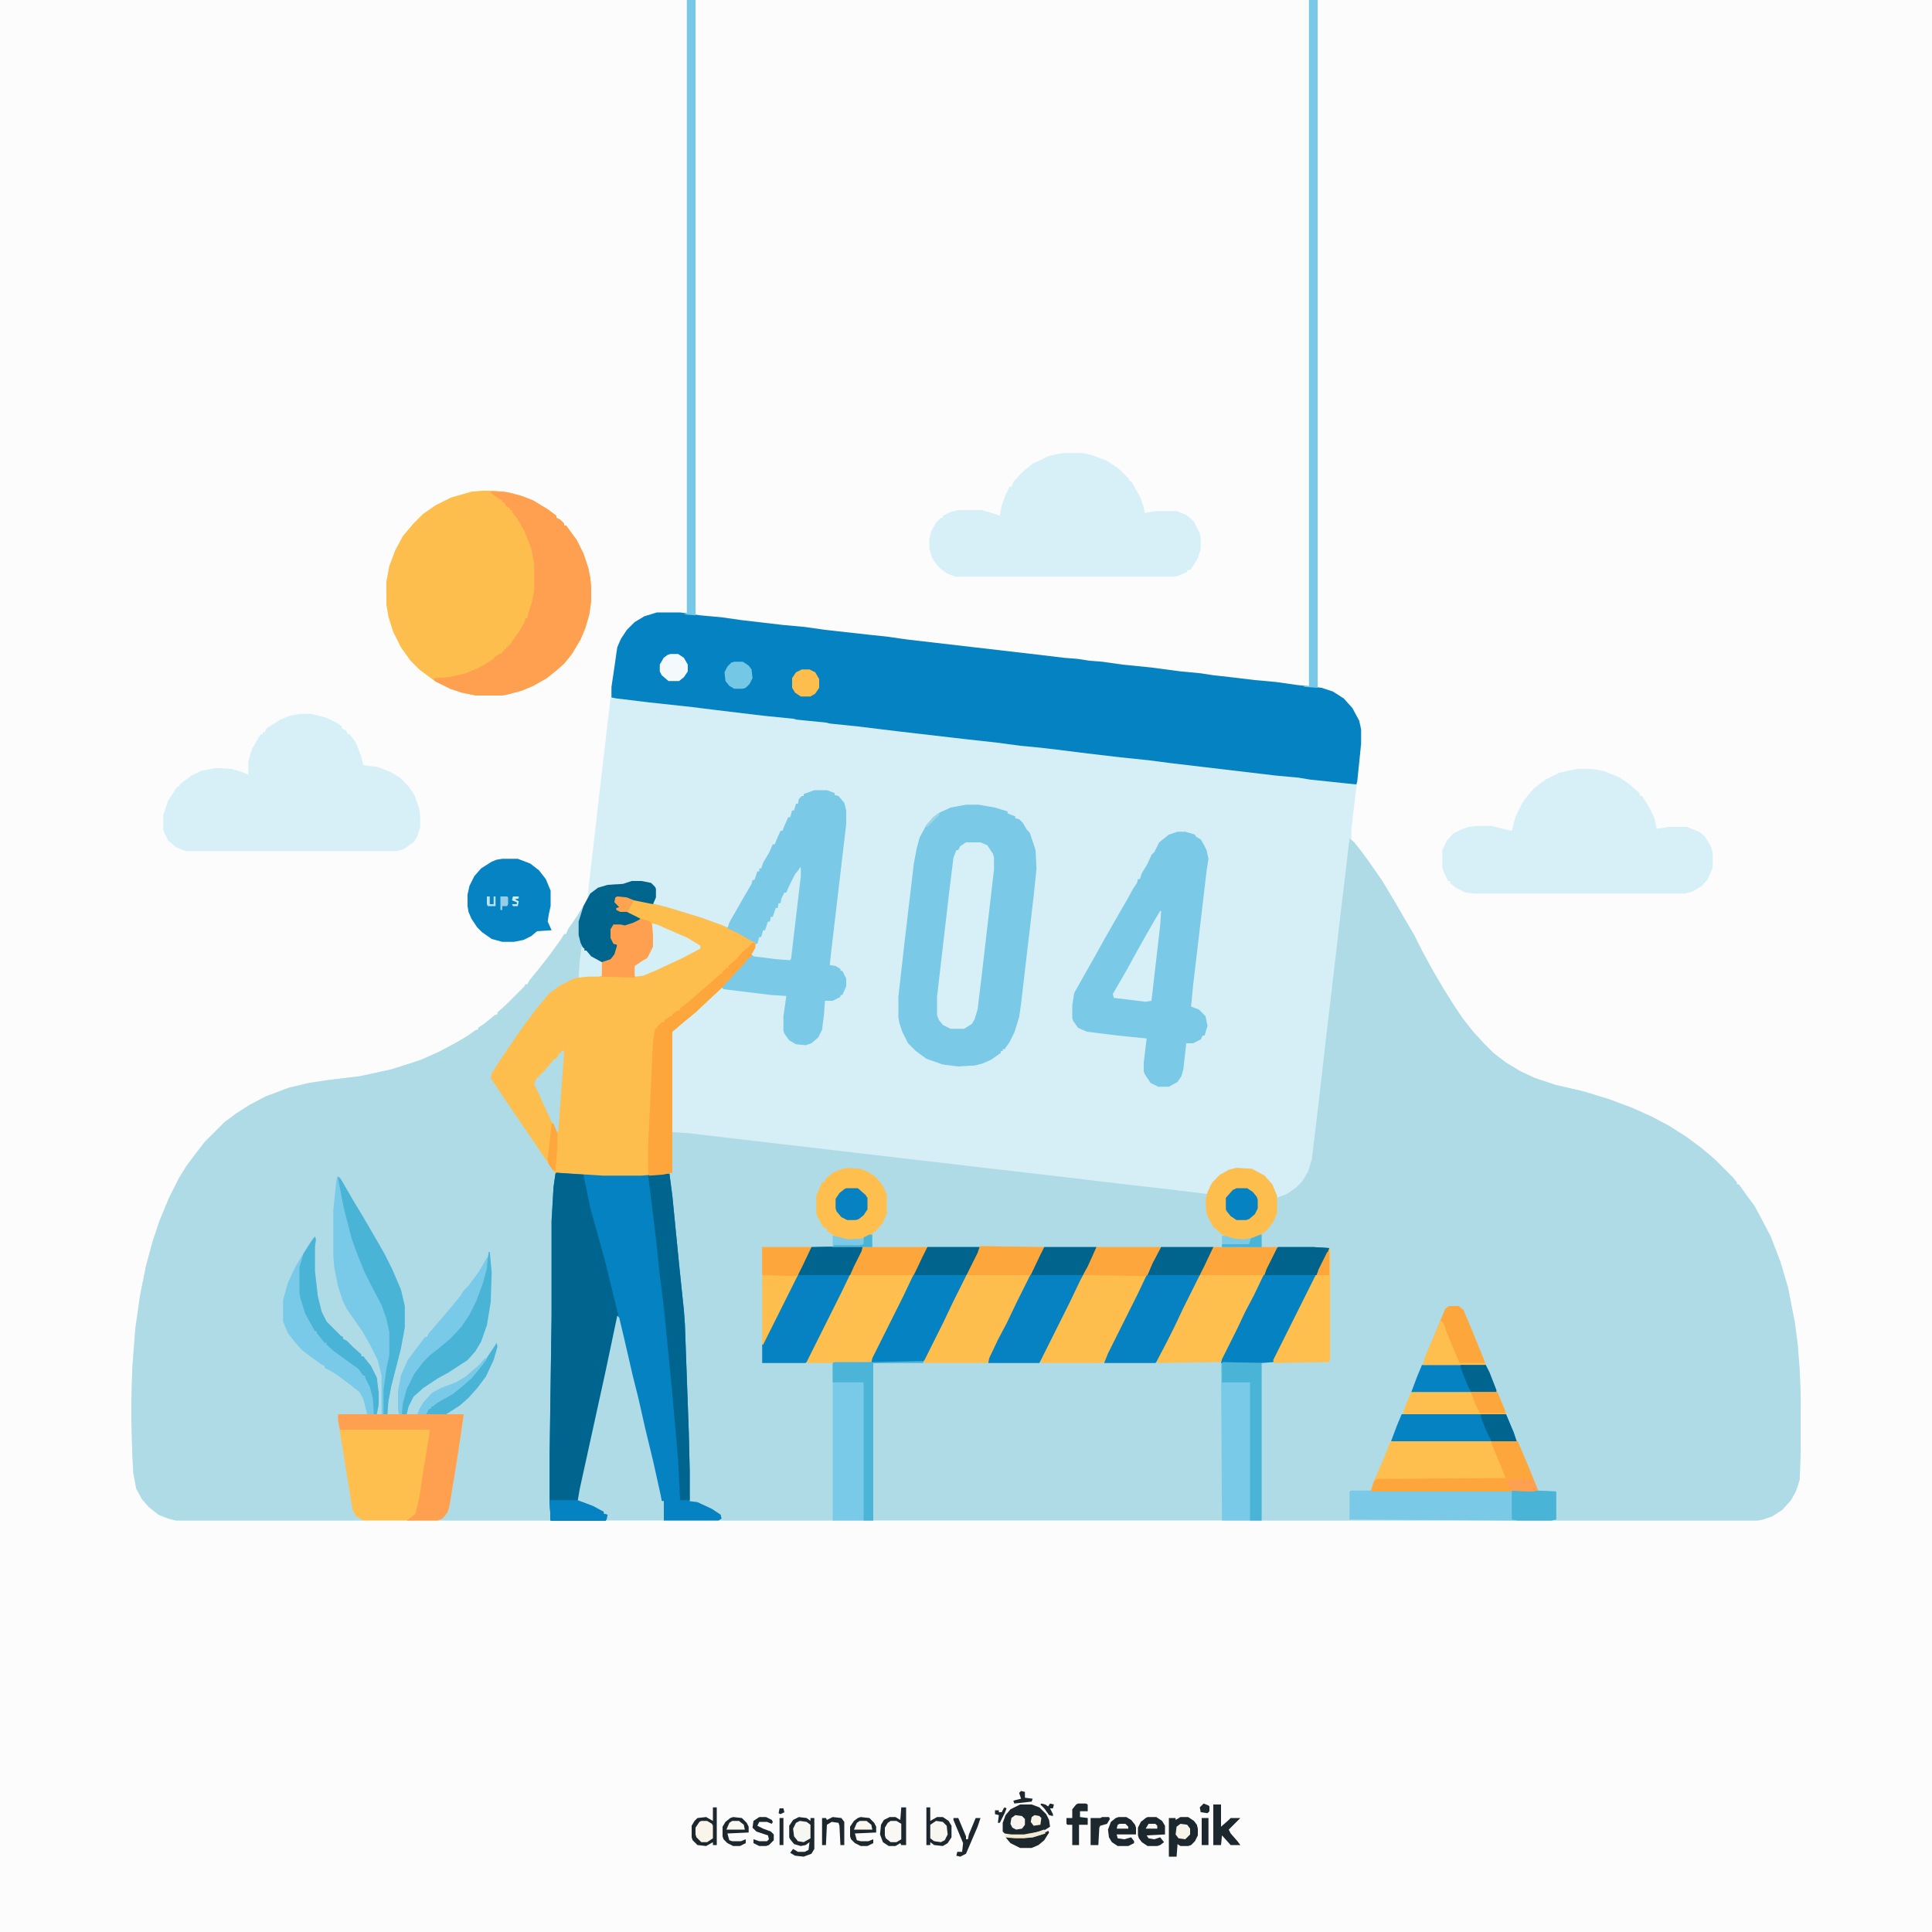 <?xml version="1.0" encoding="UTF-8"?>
<svg version="1.1" viewBox="0 0 2000 2000" width="2000" height="2000" xmlns="http://www.w3.org/2000/svg">
<path transform="translate(0)" d="m0 0h2e3v2e3h-2e3z" fill="#FCFCFC"/>
<path transform="translate(680,634)" d="m0 0h24l21 3 22 2 21 3 43 5 22 2 21 3 45 5 19 2 21 3 138 16 25 3 13 1 13 2 13 1 21 3 30 3 30 4 21 2 13 2 18 2 25 3 22 2 21 3 26 3 12 4 11 7 9 10 7 13 2 9v15l-4 39-2 15-4 34v11l11 13 12 17 10 15 11 18 11 19 10 17 8 16 12 22 10 17 10 16 10 15 11 14 12 13 9 9 13 10 15 9 15 7 21 7 30 7 26 8 24 9 20 9 17 9 19 12 16 12 13 11 19 19 4 5v2h2l10 14 6 8 6 11 11 21 10 26 8 27 7 36 3 23 2 26 1 24v62l-1 28-4 12-5 9-9 10-11 7-9 3-5 1h-555l-1-163h-360v163h-217v-20h-2l-4-16-9-37-8-36-6-25-6-24-7-31-5-21-3 12-14 66-18 82-7 30 12 3 15 8v2l4 1-1 5-1 1h-174l3-2 5-4 2-3 5-29 8-51 3-18 1-3h-130l7 43 5 33 4 23 3 6 7 4v1h-194l-8-2-10-4-10-8-7-8-6-11-3-16-1-19-1-34v-24l1-32 3-40 5-35 6-30 7-26 7-21 10-24 10-20 8-13 9-12 10-13 20-20 12-9 14-9 17-9 24-9 21-5 20-3 33-4 32-7 19-6 12-4 18-8 17-9 12-7 10-7h2v-2l6-4 11-9 3-1v-2l8-7 20-20 1-2h2l2-4 9-11 11-14 13-18 3-5h2l2-5 9-13 8-13 3-6 10-87 5-43 9-77 6-48 3-11 7-11 9-9 10-6z" fill="#D6EFF7"/>
<path transform="translate(720)" d="m0 0h635v710h-13l-30-4-30-3-13-2-21-2-51-6-18-2-34-4-4-1-22-2-4-1-30-3-49-6-63-7-51-6-4-1-30-3-51-6-13-2-30-3-43-5-4-1-22-2-5-1z" fill="#FCFCFC"/>
<path transform="translate(639,928)" d="m0 0 10 1 9 2 32 8 36 11 22 8 18 8 13 8 3 2 1 5-4 7-3 4h-2l-2 4-15 16-3 4h-2l-2 4-13 12-17 16-11 9-13 11v104l16 1 222 26 172 20 50 6 44 5 50 6 3-9 9-10 10-6 8-2 16 1 13 7 8 9 5 12v18l-4 9-6 8-9 7-8 3-10 1-12-2-8-3v12h95l16 1-2 6-56 112h-12v164h-41l-1-163h-360v163h-217v-20h-2l-4-16-9-37-8-36-6-25-6-24-7-31-5-21-3 12-14 66-18 82-7 30 12 3 15 8v2l4 1-1 5-1 1h-57l-1-20v-50l2-142v-98l2-35 1-6v-9l-22-33-11-16-15-22-18-27 1-5 9-14 19-28 8-11 9-12 9-11 6-7 11-8 14-7 14-3h14l1-14 9-3 4-5 3-10-4-1-3-6v-9l3-5h7l5 1 9-3 6-3-2-2-10-4-1-1-10-2-1-3 3-1-5-5 1-5z" fill="#AFDBE6"/>
<path transform="translate(1397,868)" d="m0 0 5 4 13 17 16 23 12 20 11 19 10 17 8 16 12 22 10 17 10 16 10 15 11 14 12 13 9 9 13 10 15 9 15 7 21 7 30 7 26 8 24 9 20 9 17 9 19 12 16 12 13 11 19 19 4 5v2h2l10 14 6 8 6 11 11 21 10 26 8 27 7 36 3 23 2 26 1 24v62l-1 28-4 12-5 9-9 10-11 7-9 3-5 1h-514v-164h12l2-6 56-112-111-1v-12l6 1 6 2 11 1 10-2 8-4 8-7 5-9 2-5 1-16 10-4 9-6 7-7 6-10 4-13 7-58 8-70 10-85 5-43z" fill="#AFDBE6"/>
<path transform="translate(654,912)" d="m0 0h10l10 2 4 4 1 2v9l-3 7-20-4-11-3h-6l-2 1 1 5 4 5h-4l1 2 10 2 14 7-3 3-8 4-9 1-1-1h-7l-2 4v9l3 6 3 1-1 8-4 6-3 3-8 1v14l-3 1h-12l-16 4-14 7-12 10-11 14-10 13-7 10-19 28-10 16 1 5 7 10 10 15 26 38 22 33v9l-2 19-1 27v93l-2 142v70h-117l3-2 5-4 2-3 5-29 8-51 3-18 1-3h-130l7 43 5 33 4 23 3 6 7 4v1h-194l-8-2-10-4-10-8-7-8-6-11-3-16-1-19-1-34v-24l1-32 3-40 5-35 6-30 7-26 7-21 10-24 10-20 8-13 9-12 10-13 20-20 12-9 14-9 17-9 24-9 21-5 20-3 33-4 32-7 19-6 12-4 18-8 17-9 12-7 10-7h2v-2l6-4 11-9 3-1v-2l8-7 20-20 1-2h2l2-4 9-11 11-14 13-18 3-5h2l2-5 9-13 8-13 6-11 8-6 10-3 16-1z" fill="#AFDBE6"/>
<path transform="translate(680,634)" d="m0 0h24l21 3 22 2 21 3 43 5 22 2 21 3 45 5 19 2 21 3 138 16 25 3 13 1 13 2 13 1 21 3 30 3 30 4 21 2 13 2 18 2 25 3 22 2 21 3 26 3 12 4 11 7 9 10 7 13 2 9v15l-4 39-1 3-10-1-38-4-12-2-22-2-17-2-93-11-23-3-29-3-34-4-32-4-17-2-21-2-22-3-36-4-69-8-41-5-29-3-4-1-30-3-4-1-30-3-50-6-24-3-46-5-33-4-5-1v-11l3-20 3-21 4-9 6-9 8-8 10-6z" fill="#0582C2"/>
<path transform="translate(956,1410)" d="m0 0h308l1 1v163h-361v-163z" fill="#AFDBE7"/>
<path transform="translate(639,928)" d="m0 0 10 1 9 2 32 8 36 11 22 8 18 8 13 8 3 2 1 5-4 7-3 4h-2l-2 4-15 16-3 4h-2l-2 4-13 12-17 16-11 9-13 11v146l-10 2-22 2h-40l-35-2-14-1-13-19-10-15-11-16-15-22-18-27 1-5 9-14 19-28 8-11 9-12 9-11 6-7 11-8 14-7 14-3h14l1-14 9-3 4-5 3-10-4-1-3-6v-9l3-5h7l5 1 9-3 6-3-2-2-10-4-1-1-10-2-1-3 3-1-5-5 1-5z" fill="#FDBE4D"/>
<path transform="translate(576,1214)" d="m0 0 48 3h40l22-2h7l3 23 7 71 5 48 1 14 4 111 1 41v31l8 1 15 7 9 6 1 4-3 2h-57v-20h-2l-4-16-9-37-8-36-6-25-6-24-7-31-5-21-3 12-14 66-18 82-7 30 12 3 15 8v2l4 1-1 5-1 1h-57l-1-20v-50l2-142v-98l2-35 2-14z" fill="#0582C2"/>
<path transform="translate(499,508)" d="m0 0h13l16 2 16 5 9 4 14 8 9 7v2l4 2 4 4v2h2l11 15 7 14 5 15 2 10 1 10v14l-2 14-4 14-5 12-9 15-8 10-8 7-10 8-14 8-12 5-15 4-6 1h-26l-15-3-12-4-16-8-16-12-9-9-10-14-8-16-5-16-2-12v-24l3-16 6-16 8-15 11-13 10-10 13-9 16-8 21-6z" fill="#FDBE4D"/>
<path transform="translate(1e3 833)" d="m0 0h13l17 3 13 4v2l5 2 3 1v2l4 1 4 4 4 7 3 3 6 18 1 19-3 29-13 111-2 14-5 16-5 10-5 7h-2v2h-2v2l-10 7-9 4-8 2-17 1-16-2-17-6-11-8-8-8-6-12-3-9-1-6v-21l7-62 9-76 3-16 3-11 7-13 7-8 7-5 11-5z" fill="#79C9E7"/>
<path transform="translate(310,739)" d="m0 0h12l16 4 12 6 4 3v2l4 2 2 4h2l6 8 6 15 2 9 15 2 13 5 10 6 9 9 6 9 5 14 1 9v10l-3 10-4 6-10 7-7 2h-219l-10-4-8-7-4-8-1-3v-15l5-15 7-11 3-4h2v-2l12-9 10-5 16-3 16 1 10 3 7 3v-14l4-13 7-12 2-3h2v-2h2l2-4 14-9 10-4z" fill="#D7F0F8"/>
<path transform="translate(1632,796)" d="m0 0h16l12 2 17 7 10 7 10 9 1 3h2l8 13 5 11 2 10 13-2h18l13 5 6 5 6 10 2 7v15l-5 12-6 7-10 6-8 2h-218l-9-1-10-5-6-5v-2h-2l-4-8-2-6v-18l5-10 6-7 10-5 6-2 8-1h16l16 4 5 1 4-15 7-14 6-8 6-7 12-9 14-7z" fill="#D7F0F8"/>
<path transform="translate(1100,469)" d="m0 0h20l10 2 16 6 13 9 10 10v2h2l9 16 4 11 1 6 11-2h22l10 4 8 7 6 12 1 5v11l-3 10-5 8-3 4h-3v2l-9 4-4 1h-227l-8-3-6-4-5-5-5-7-3-10v-10l2-8 5-9 5-5h2v-2l8-4 8-2h24l14 4 5 2 2-11 4-11 4-8h2l2-5 9-10 11-9 17-8z" fill="#D7F0F8"/>
<path transform="translate(1219,861)" d="m0 0h8l10 3 1 2 5 3 3 5 3 6 2 9-2 13-14 119-2 21 8 3 7 7 2 10-3 10h-2l-2 4-8 4h-7l-3 27-2 7-4 6-9 5h-11l-8-4-6-9-1-3v-9l3-25-30-3-32-4-9-4-5-7-1-3v-13l2-13 9-16 13-23 10-18 16-28 7-12 6-11 4-6 1-4h2l2-6 6-10 4-9 3-3 5-10 10-8z" fill="#79C9E7"/>
<path transform="translate(843,818)" d="m0 0h13l8 3v2l4 1 6 7 2 8v14l-16 136-1 10 6 1 5 3v2h2l4 8v8l-4 9h-2v2l-8 4h-8l-1 14-2 16-4 8-7 6-6 2-10-1-7-4-5-7-1-3v-15l3-21-16-1-49-6-2-2 5-6h2l2-4 9-9 7-8 2-3h2l2-4 4-7v-5l-4-2-16-9-9-4 2-6 16-28 7-12 1-4h2l3-9h2v-3h2l2-6 6-10 4-9h2l2-5 4-9h2l2-5 4-9h2l2-7h2l2-7h2l1-5 3-3h2v-2z" fill="#79C9E7"/>
<path transform="translate(576,1214)" d="m0 0 28 2 7 34 15 54 14 57-15 72-20 91-7 30 12 3 15 8v2l4 1-1 5-1 1h-57l-1-20v-50l2-142v-98l2-35 2-14z" fill="#00658E"/>
<path transform="translate(960,1291)" d="m0 0h54l-2 6-26 52-9 19-20 40-1 3h-52v163h-42v-163l2-1h38l2-6 31-62 9-19 8-16z" fill="#79C9E8"/>
<path transform="translate(1323,1291)" d="m0 0h37l16 1-2 6-56 112h-12v164h-41l-1-166 10-19 8-16 15-31 25-50z" fill="#79C9E8"/>
<path transform="translate(508,509)" d="m0 0h14l17 4 13 5 16 10 8 6v2l4 2 4 4v2h2l11 15 7 14 5 15 2 10 1 10v14l-2 14-4 14-5 12-9 15-8 10-8 7-10 8-14 8-12 5-15 4-6 1h-26l-15-3-12-4-16-8-1-3 16-1 17-4 12-5 11-6 6-4 1-2 5-3 3-1v-2h2v-2h2v-2h2v-2h2l2-4 8-11 5-9 1-4h2l1-5 4-13 2-11v-27l-3-16-7-18-8-14-5-6v-2h-2v-2l-4-2-2-4h-2v-2l-4-2-8-6z" fill="#FEA04F"/>
<path transform="translate(350,1464)" d="m0 0h130l-3 21-6 39-6 36-2 6-5 6-5 2h-77l-8-5-3-6-7-43-8-50z" fill="#FEBF4E"/>
<path transform="translate(639,1362)" d="m0 0 2 2 5 21 9 39 6 24 7 31 8 33 8 36 1 6h2v20h-60l1-6-3-1v-2l-5-2-10-5-12-4 2-12 27-123z" fill="#AEDBE6"/>
<path transform="translate(349,1218)" d="m0 0 3 1 13 23 10 16 15 26 8 14 8 16 9 21 4 17v22l-4 22-10 39-3 16-1 13h-6v-40l-4-16-8-16-8-14-7-10-9-13-4-8-5-15-4-20-1-12v-47l3-29z" fill="#79C9E8"/>
<path transform="translate(1015,1290)" d="m0 0 66 1-2 6-22 44-11 23-10 19-11 23-3 5h-65l-1-3 16-32 11-23 31-62z" fill="#FDBE4D"/>
<path transform="translate(1256,1291)" d="m0 0h67l-9 19-14 28-9 19-24 48-3 5-66 1v-4l11-23 10-19 14-29 22-44z" fill="#FEBF4E"/>
<path transform="translate(1135,1291)" d="m0 0h67l-9 19-8 17-40 80-1 3-7 1h-59l-1-4 26-52 9-19 16-32z" fill="#FDBE4D"/>
<path transform="translate(893,1291)" d="m0 0h67l-2 6-16 32-16 33-24 48-40 1h-26l-1-3 33-66 10-21 9-17z" fill="#FEBF4E"/>
<path transform="translate(1e3 872)" d="m0 0h15l7 3 6 9 1 4v12l-13 112-4 33-3 10-3 5-8 5h-14l-8-4-4-5-2-5v-19l13-112 4-32 3-8h2l2-4z" fill="#D7F0F8"/>
<path transform="translate(1440,1492)" d="m0 0h131l11 26 9 22 1 3-7 1h-166l3-10 12-28 5-13z" fill="#FEBF4E"/>
<path transform="translate(1202,1291)" d="m0 0h54l-9 19-22 44-9 19-8 16-11 21-1 1h-53l4-10 31-62 9-19 8-16z" fill="#0682C2"/>
<path transform="translate(1081,1291)" d="m0 0h54l-9 20-8 15-11 23-31 62h-53l1-5 9-19 9-17 11-23 8-16z" fill="#0682C2"/>
<path transform="translate(1323,1291)" d="m0 0h37l16 1-2 6-56 112-12 1h-42l1-4 16-32 8-17 9-17 11-23 13-26z" fill="#0582C2"/>
<path transform="translate(1399,1543)" d="m0 0h192l20 1v29l-5 1h-42l-167-1v-29z" fill="#7AC9E7"/>
<path transform="translate(960,1291)" d="m0 0h54l-2 6-26 52-9 19-20 40-2 2-53 1 1-5 32-64 9-19 8-16z" fill="#0582C2"/>
<path transform="translate(1355)" d="m0 0h9v712l-14-1v-1h5z" fill="#78C8E7"/>
<path transform="translate(890,1290)" d="m0 0h3l-1 5-8 16-13 27-36 72-1 1h-45v-19l50-100 1-1z" fill="#0682C2"/>
<path transform="translate(520,889)" d="m0 0h16l13 5 9 7 7 9 5 12v16l-2 9-1 7 4 9-15 1-6 5-8 4-10 2h-12l-11-3-10-7-5-5-6-9-3-7-1-6v-12l2-9 5-10 7-8 11-7 5-2z" fill="#0683C2"/>
<path transform="translate(326,1280)" d="m0 0 1 3-1 8v25l3 26 4 16 5 10 15 15 2 1v2l4 2 7 7 8 7v2h2l8 10 6 12 2 16v12l-2 10h-10l-4-16-4-7-10-8-15-11-7-4-4-2v-2l-4-2-15-11-5-4-7-8-7-9-5-12v-22l5-18 8-17 6-10 10-16z" fill="#79C9E8"/>
<path transform="translate(711)" d="m0 0h9v637l-12-1 3-1z" fill="#78C8E7"/>
<path transform="translate(686,1215)" d="m0 0h7l3 23 7 71 5 48 1 14 4 111 1 41v30h-10l-2-41-6-69-5-51-4-40-4-32-4-38-8-65z" fill="#00658E"/>
<path transform="translate(350,1464)" d="m0 0h130l-3 21-6 39-6 36-2 6-5 6-5 2h-32l3-2 6-5 4-16 4-27 6-36 1-8h-93l-2-10z" fill="#FEA04F"/>
<path transform="translate(779,976)" d="m0 0h3l1 5-4 7-3 4h-2l-2 4-15 16-3 4h-2l-2 4-13 12-17 16-11 9-13 11v146l-10 2-14 1-1-3v-30l2-40 2-45 1-21 2-12 4-5 4-3h2v-2l6-4h2v-2l6-4h2v-2l10-8 14-12 8-7 10-9h2v-2l4-4h2v-2l8-7 6-7 8-7z" fill="#FDA63B"/>
<path transform="translate(1280,1209)" d="m0 0 16 1 13 7 8 9 5 12v18l-4 9-6 8-9 7-8 3-10 1-12-2-8-4-9-8-5-9-2-5-1-13 2-9 5-10 8-8 9-5z" fill="#FDBE4D"/>
<path transform="translate(878,1209)" d="m0 0 13 1 9 4 6 4 7 8 4 8 1 3v19l-4 10-8 9h-2v2l-10 5-10 2-12-1-9-4-7-5v-2l-4-2-5-9-2-5v-18l5-12 1-2h2l2-4 7-6 10-4z" fill="#FEBF4E"/>
<path transform="translate(350,1218)" d="m0 0 3 3 14 24 9 15 14 24 8 14 8 16 9 21 4 17v22l-4 22-10 39-3 16-1 13h-4v-25l3-22 3-14v-24l-3-14-5-14-10-19-8-16-8-20-5-14-8-31-6-31z" fill="#49B4D6"/>
<path transform="translate(1376,1292)" d="m0 0h1v115l-1 3-57 1-1-3 50-100z" fill="#FEBF4E"/>
<path transform="translate(654,912)" d="m0 0h10l10 2 4 4 1 2v9l-3 7-20-4-11-3h-6l-2 1 1 5 4 5h-4l1 2 10 2 14 7-3 3-8 4-9 1-1-1h-7l-2 4v9l3 6 3 1-1 8-4 6-3 3-3 1h-7l-10-6-4-4v-2h-2l-4-8-2-8v-14l5-16 7-13 8-6 10-3 16-1z" fill="#00658D"/>
<path transform="translate(1451,1464)" d="m0 0h108l8 19 3 9h-130l6-16z" fill="#0582C2"/>
<path transform="translate(506,1296)" d="m0 0h1l2 21-1 31-4 24-6 17-6 10-8 9-20 13-11 6-15 10-10 9-5 10-2 8h-5v-11l4-15 8-16 7-9 9-10 8-7 13-10 8-8 6-8 7-10 9-20 7-22z" fill="#49B4D6"/>
<path transform="translate(1544,1492)" d="m0 0h27l11 26 9 22 1 3-7 1h-166l3-10 3-3 134-1-15-36z" fill="#FDA63B"/>
<path transform="translate(789,1291)" d="m0 0h51l-9 19-41 82h-1z" fill="#FDBE4D"/>
<path transform="translate(326,1280)" d="m0 0 1 3-1 8v25l3 26 4 16 5 10 15 15 2 1v2l4 2 7 7 8 7v2h2l8 10 6 12 2 16v12l-2 10h-3l-1-16-3-12-5-10v-2h-2l-5-7-14-10-11-8-8-7v-2h-2l-8-10v-2h-2l-10-18-5-16-1-5v-27l4-14 9-14z" fill="#49B4D6"/>
<path transform="translate(1266,1410)" d="m0 0 40 1v163h-12v-143h-29v-20z" fill="#49B4D6"/>
<path transform="translate(1500,1352)" d="m0 0h10l5 4 10 24 11 27 2 6h-65l3-10 9-21 11-27z" fill="#FDA63B"/>
<path transform="translate(504,1302)" d="m0 0h1l-1 11-4 15-7 19-7 14-8 12-12 13-12 10-9 7-7 7-9 12-8 16-4 15-1 11h-3l-1-5v-19l3-16 7-16 18-24h2l2-4 13-15 11-13 9-11 3-5 5-5 11-15z" fill="#79C9E8"/>
<path transform="translate(955,1409)" d="m0 0 1 2h-52v163h-10v-143h-32v-20l2-1h39z" fill="#4CB5D7"/>
<path transform="translate(1461,1441)" d="m0 0h89l9 21v2h-107l3-9z" fill="#FEBF4E"/>
<path transform="translate(1472,1413)" d="m0 0h66l4 8 7 18v2h-88l6-16z" fill="#0582C2"/>
<path transform="translate(664,951)" d="m0 0 9 3 3 6 1 8v12l-4 8-5 5-6 5-4 2-1 12-34-1v-15l9-3 4-5 3-10-4-1-3-6v-9l3-5h7l5 1 9-3z" fill="#FEA04F"/>
<path transform="translate(828,898)" d="m0 0h1v9l-10 85-1 2-14-1-24-3-2-2 4-7v-4h2l2-7h2l2-7h2l3-9h2l1-5h2l3-9h2l1-5h2l1-5 3-6h2l2-5 7-14 4-5z" fill="#D4EEF6"/>
<path transform="translate(1201,943)" d="m0 0h1l-1 15-9 78-6 1-33-4-1-4 15-26 6-11 10-18 12-21z" fill="#D7F0F8"/>
<path transform="translate(1256,1291)" d="m0 0h67l-9 19-5 10h-67l2-6 11-22z" fill="#FDA63B"/>
<path transform="translate(1015,1290)" d="m0 0 66 1-2 6-11 22-1 1h-66l1-5 12-24z" fill="#FDA63B"/>
<path transform="translate(893,1291)" d="m0 0h67l-2 6-8 16-4 7h-66l1-5 8-16z" fill="#FDA63B"/>
<path transform="translate(1135,1291)" d="m0 0h67l-9 19-5 10-3 1-64-1 2-5 11-23z" fill="#FDA63B"/>
<path transform="translate(675,956)" d="m0 0 5 1 32 14 13 8v3l-19 10-28 13-12 5-8 1-1-1v-10l9-6 4-2 6-12v-12z" fill="#D5EFF7"/>
<path transform="translate(960,1291)" d="m0 0h54l-2 6-11 22-1 1h-54l9-19z" fill="#00648C"/>
<path transform="translate(1202,1291)" d="m0 0h54l-9 19-5 10h-54l5-12z" fill="#00648D"/>
<path transform="translate(1081,1291)" d="m0 0h54l-9 20-5 9h-54l9-19z" fill="#00648D"/>
<path transform="translate(890,1290)" d="m0 0h3l-1 5-8 16-4 9h-54l2-6 11-22 1-1z" fill="#00658E"/>
<path transform="translate(1323,1291)" d="m0 0h37l16 1-2 6-11 22h-54l2-6 11-22z" fill="#00638C"/>
<path transform="translate(1565,1543)" d="m0 0h26l20 1v29l-5 1h-35l-6-1z" fill="#49B4D6"/>
<path transform="translate(1544,1492)" d="m0 0h27l11 26 9 22 1 3-7 1-21-1-10-25-10-24z" fill="#FDA63B"/>
<path transform="translate(789,1291)" d="m0 0h51l-9 19-5 10-3 1-34-1z" fill="#FDA63B"/>
<path transform="translate(583,1087)" d="m0 0 1 2-6 82-2 1-18-39-5-11 2-5 8-8 7-8 4-5h2l2-4z" fill="#B0DCE7"/>
<path transform="translate(1056,1868)" d="m0 0h12l8 3 7 7 3 6 1 7-8 5-11 3-16 1-12-2-2-2v-9l3-8 5-6z" fill="#1D272E"/>
<path transform="translate(514,1390)" d="m0 0 1 4-4 14-8 17-9 12-9 10-9 8-14 9h-21l3-6h2v-2l10-7 13-7 11-9 5-5 3-1 2-4 9-10 14-21z" fill="#49B4D6"/>
<path transform="translate(569,1553)" d="m0 0h29l16 6 11 6v2l4 1-1 5-1 1h-57z" fill="#0582C2"/>
<path transform="translate(1491,1367)" d="m0 0 3 2 4 11 10 24 3 7h27v2h-65l3-10 9-21z" fill="#FEBF4E"/>
<path transform="translate(876,1230)" d="m0 0h12l8 7 2 3v12l-4 6-5 4-3 1h-9l-6-3-5-6-1-3v-10l4-6 5-4z" fill="#0682C2"/>
<path transform="translate(1280,1230)" d="m0 0h11l6 4 4 5 1 3v9l-3 6-6 5-3 1h-10l-6-4-4-5-1-2v-12l7-8z" fill="#0582C2"/>
<path transform="translate(1222,1881)" d="m0 0h8l6 4 3 4 1 4v7l-3 6-4 4-3 1h-8l-3-2-1 13h-8v-40h7v2z" fill="#1D272E"/>
<path transform="translate(827,1881)" d="m0 0 8 1 4 3v-3h4v32l-3 5-8 3-9-1-5-3 3-4 5 3h7l4-2 1-8-4 3-5 1-7-2-4-5-1-2v-12l4-6z" fill="#1D272E"/>
<path transform="translate(933,1871)" d="m0 0h5v39h-5l-1-2-5 3h-7l-6-4-3-8 1-10 3-5 6-3h6l5 3z" fill="#1D272E"/>
<path transform="translate(1512,1413)" d="m0 0h26l4 8 7 18v2h-26l-3-5-8-20z" fill="#00658E"/>
<path transform="translate(1533,1464)" d="m0 0h26l8 19 3 9h-26l-6-12-5-13z" fill="#00658E"/>
<path transform="translate(738,1871)" d="m0 0h4v39h-4v-3l-7 4-9-1-5-5-1-3v-12l3-5 3-3 9-1 7 4z" fill="#1D272E"/>
<path transform="translate(959,1871)" d="m0 0h4v14l7-4h6l6 4 3 5v12l-4 6-5 3-9-1-4-3v3h-4z" fill="#1D272E"/>
<path transform="translate(760,685)" d="m0 0h9l6 4 3 4 1 9-3 6-4 4-3 1h-9l-5-3-4-5-1-9 3-6 4-4z" fill="#75C7E6"/>
<path transform="translate(694,677)" d="m0 0h8l6 4 4 7v7l-4 6-5 4h-11l-7-6-2-4v-7l4-7 4-3z" fill="#F4F9FB"/>
<path transform="translate(830,693)" d="m0 0h8l6 3 4 7v9l-4 6-5 3h-10l-6-4-3-5v-10l4-6z" fill="#FDBE4D"/>
<path transform="translate(1158,1881)" d="m0 0h8l5 3 4 5 1 3v7h-20l1 4 7 1 7-2 3 4v2l-6 3h-11l-6-4-3-5-1-8 3-8 5-4z" fill="#1D272E"/>
<path transform="translate(502,1406)" d="m0 0 2 1-10 13-6 7-8 7-11 9-16 9-5 4h-2v2h-2l-3 6h-9l2-5 4-7 9-10 9-5 16-6 10-6 14-12z" fill="#79C9E8"/>
<path transform="translate(1188,1881)" d="m0 0h9l6 4 3 5v9l-19 1 2 3 6 1 6-2 4 5-4 3-3 1h-10l-6-4-3-4-1-3v-8l3-6 5-4z" fill="#1D272E"/>
<path transform="translate(1256,1868)" d="m0 0h8v23l8-7 2-2h10l-12 12 2 4 7 8 3 4h-10l-9-10-1 10h-8z" fill="#1D272E"/>
<path transform="translate(1523,1441)" d="m0 0h27l8 19v3h-26l-5-10-4-11z" fill="#FDA63B"/>
<path transform="translate(602,980)" d="m0 0 3 2v2h2l5 6 11 6v14l-3 1h-12l-9 1 1-16z" fill="#D5EFF6"/>
<path transform="translate(891,1881)" d="m0 0 9 1 5 5 2 4v6l-22 1 2 7 4 1h8l5-2v4l-6 3h-7l-6-3-4-4-1-3v-10l4-6 4-3z" fill="#1D272E"/>
<path transform="translate(759,1881)" d="m0 0 9 1 5 5 2 4v6l-22 1 2 7 3 1h9l5-2v4l-6 3h-7l-6-3-4-4-1-3v-10l3-5 5-4z" fill="#1D272E"/>
<path transform="translate(1116,1867)" d="m0 0h8l2 1v7h-8v6l8 1v7h-9v21h-7v-21h-5l-1-1v-6h6v-9l4-5z" fill="#1D272E"/>
<path transform="translate(1305,1278)" d="m0 0h1v13h-41v-12l6 1 6 2 11 1 10-2z" fill="#7DCAE7"/>
<path transform="translate(1085,1895)" d="m0 0 1 2-5 8-6 5-7 3h-12l-10-5-5-6 2-1 8 1h9l13-2 11-4z" fill="#1D272E"/>
<path transform="translate(726,1885)" d="m0 0h6l5 3 1 2v13l-6 4h-6l-5-5-1-3v-7l4-6z" fill="#F9F5EB"/>
<path transform="translate(969,1885)" d="m0 0 7 1 4 4 1 9-3 6-4 2-7-1-4-3v-14z" fill="#F7F6F0"/>
<path transform="translate(1560,1531)" d="m0 0h27l5 12-7 1-21-1-4-10z" fill="#FEA04F"/>
<path transform="translate(987,1882)" d="m0 0h5l8 19v3h2l1-5 7-17h5l-3 9-12 28-6 3-4-1 1-4h5l1-9-10-24z" fill="#1D272E"/>
<path transform="translate(922,1885)" d="m0 0h6l5 3v16l-5 3h-6l-5-4-1-3v-8l3-5z" fill="#F9F8F4"/>
<path transform="translate(828,1885)" d="m0 0 7 1 4 3v14l-7 4-6-1-4-5-1-8 3-6z" fill="#F7F7F1"/>
<path transform="translate(571,1163)" d="m0 0h2l4 10v15l-2 24-3-1-4-6-1-5z" fill="#FDA73C"/>
<path transform="translate(1141,1881)" d="m0 0h7l1 2-3 5-7 2-1 2-1 18h-8v-28h8 2z" fill="#1D272E"/>
<path transform="translate(786,1881)" d="m0 0h7l6 3 1 2-1 2-5-2h-8l-2 4 6 3 8 3 3 3v6l-5 5-3 1h-7l-6-3v-4l6 2h8l2-2-1-4-12-4-4-4 1-7z" fill="#1D272E"/>
<path transform="translate(862,1881)" d="m0 0 9 1 3 4v24h-4l-1-20-1-3-7-1-5 3-1 21h-4v-28h4l1 2z" fill="#1D272E"/>
<path transform="translate(639,928)" d="m0 0 10 1 7 3-6 12h-8l-4-2v-2l3-1-5-5 1-5z" fill="#FEA34F"/>
<path transform="translate(1244,1882)" d="m0 0h7v28h-7z" fill="#1D272E"/>
<path transform="translate(900,1278)" d="m0 0h3v13h-42l3-3h29l1-7z" fill="#49B4D6"/>
<path transform="translate(1222,1888)" d="m0 0 7 1 3 4v6l-5 5-7-1-3-4 1-8z" fill="#F7F4E9"/>
<path transform="translate(862,1279)" d="m0 0 16 4 16-1v6l-4 1h-28z" fill="#7BC9E7"/>
<path transform="translate(1305,1278)" d="m0 0h1v13h-41v-3h28l2-6z" fill="#49B4D6"/>
<path transform="translate(1374,1296)" d="m0 0h2v24h-13l2-6 8-16z" fill="#FDA63C"/>
<path transform="translate(1051,1879)" d="m0 0 7 1 3 3v6l-3 4-6 1-4-2-2-4 1-6z" fill="#F6F5EF"/>
<path transform="translate(890,1885)" d="m0 0h7l5 4 1 5h-19l3-7z" fill="#F9F7F0"/>
<path transform="translate(758,1885)" d="m0 0h7l5 4 1 5h-19l3-7z" fill="#F9F7F0"/>
<path transform="translate(1081,1894)" d="m0 0 1 4-13 4-9 1h-9l-11-1v-2l2-1h18l16-3z" fill="#F5EACF"/>
<path transform="translate(807,1882)" d="m0 0h4v28h-4z" fill="#1D272E"/>
<path transform="translate(1071,1879)" d="m0 0 5 1 2 2-1 7-7 1-3-4 1-5z" fill="#F8F3E5"/>
<path transform="translate(1057,1854)" d="m0 0 4 1v6l8 1-1 3-18 2-1-3 8-2-2-6z" fill="#1D272E"/>
<path transform="translate(518,928)" d="m0 0h7l1 1v7l-1 2h-5v4h-2z" fill="#97CDE6"/>
<path transform="translate(1078,1867)" d="m0 0 4 1 3 2 2-3 4 1-1 4h-3l3 6v2l-4-1-5-7-4-4z" fill="#1D272E"/>
<path transform="translate(1040,1871)" d="m0 0 2 1-2 5-5 10h-2l1-8-4-1v-4h4v2h3l2-4z" fill="#1D272E"/>
<path transform="translate(1246,1867)" d="m0 0 5 2 1 1v5l-2 2-7-1-1-5z" fill="#1D272E"/>
<path transform="translate(504,928)" d="m0 0h3v8h4v-8h2v10h-8l-1-2z" fill="#B9E2F1"/>
<path transform="translate(1081,1894)" d="m0 0 1 4-13 4h-4l1-3z" fill="#F1EAD3"/>
<path transform="translate(1189,1888)" d="m0 0h7l2 2v3h-12z" fill="#F7F5ED"/>
<path transform="translate(1159,1888)" d="m0 0h6l3 3v2h-12l1-4z" fill="#F6F7F4"/>
<path transform="translate(531,928)" d="m0 0h6v2l-4 1 4 2-1 5h-5l-1-2h5v-2l-5-2z" fill="#D1EBF3"/>
<path transform="translate(971,842)" d="m0 0 2 1-14 14v-3l7-8z" fill="#9DD5E7"/>
<path transform="translate(807,1872)" d="m0 0h4l1 4-4 2-2-1z" fill="#1D272E"/>
</svg>
